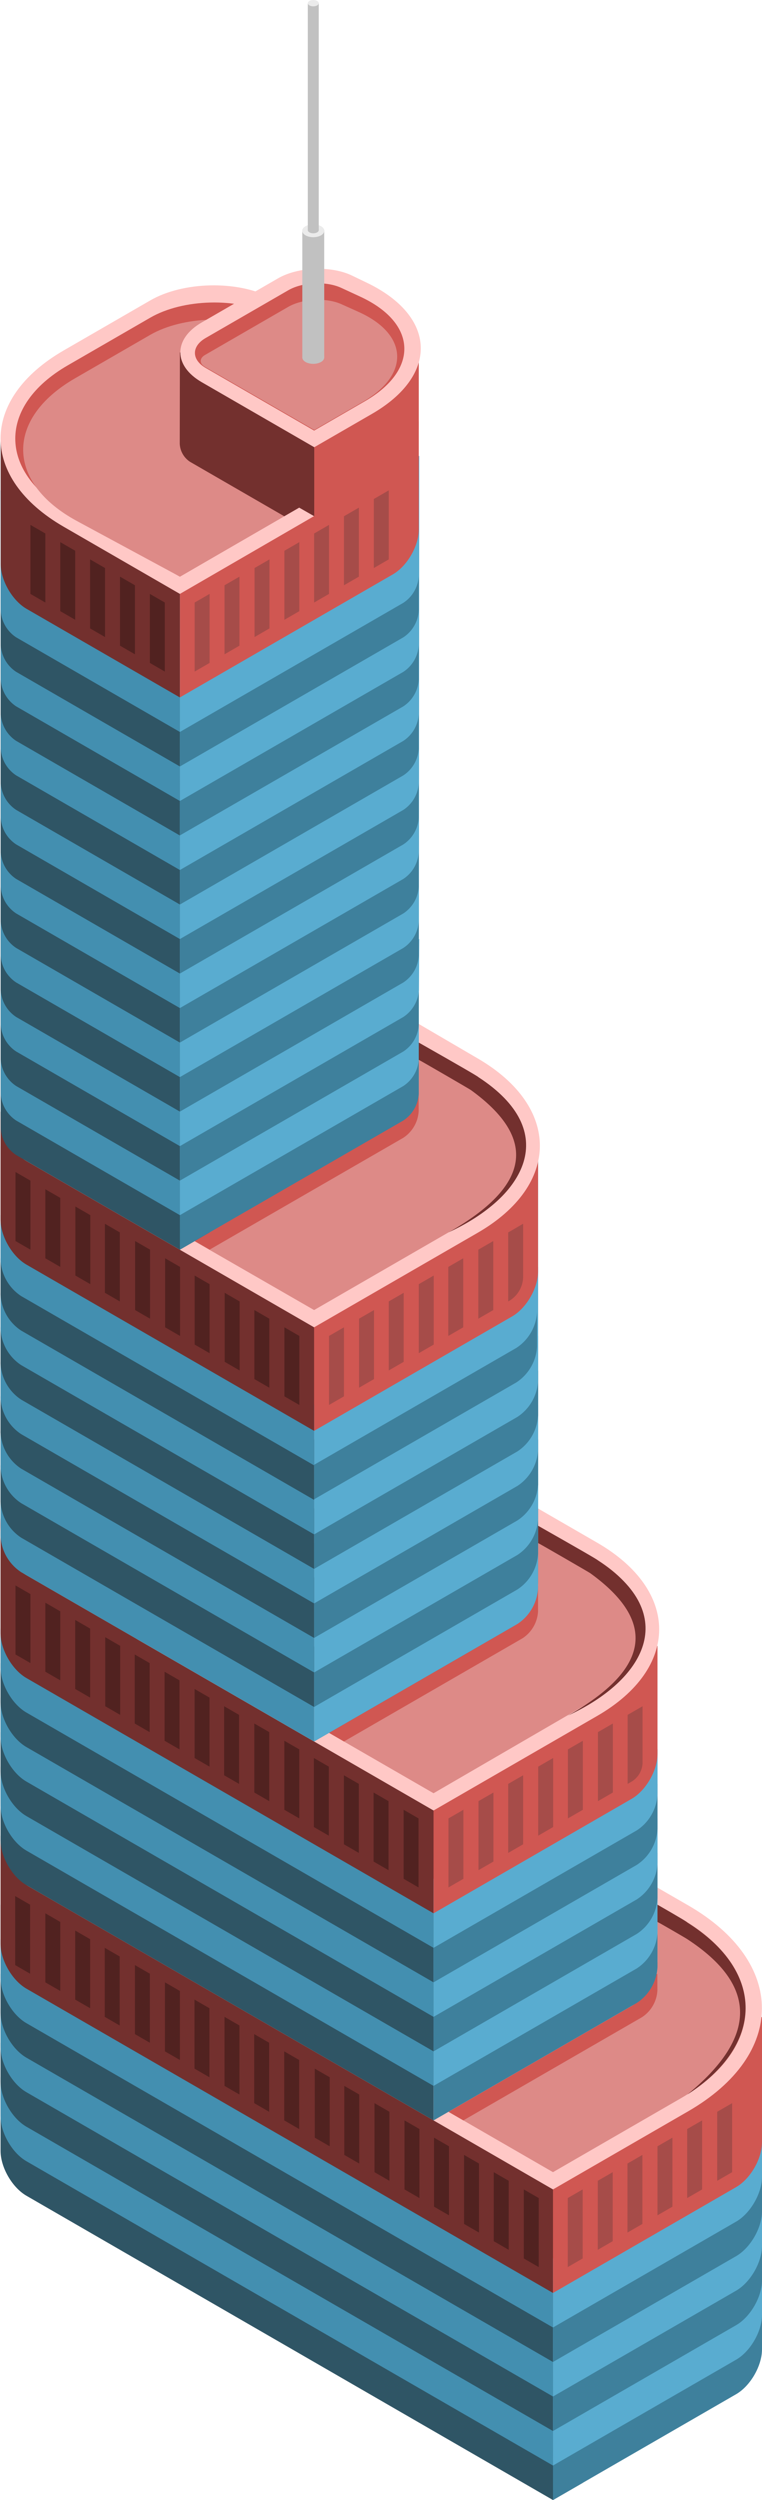 <svg id="Layer_1" data-name="Layer 1" xmlns="http://www.w3.org/2000/svg" viewBox="0 0 255.192 836.433">
  <defs>
    <style>
      .curtain-L-prim-dark {
        fill: #2f5565;
      }

      .curtain-R-prim-dark {
        fill: #3e809c;
      }

      .curtain-L-prim-light {
        fill: #438fb0;
      }

      .curtain-R-prim-light {
        fill: #59acd0;
      }

      .exterior-L-prim {
        fill: #73302e;
      }

      .exterior-R-prim {
        fill: #d05752;
      }

      .top-light {
        fill: #ffc8c6;
      }

      .top-prim {
        fill: #dd8a87;
      }

      .cls-1 {
        fill: #e8e8e8;
      }

      .exterior-R-dark {
        fill: #a64c49;
      }

      .exterior-L-dark {
        fill: #512220;
      }

      .cls-2 {
        fill: #b9b9b9;
      }

      .cls-3 {
        fill: #c1c1c1;
      }

      .cls-4 {
        fill: #ebebeb;
      }
    </style>
  </defs>
  <title>Artboard 3</title>
  <g id="root">
    <path id="Body_-_Left" data-name="Body - Left" class="curtain-L-prim-dark" d="M8.852,734.624,185.192,836.433l10-5.773V738.284l-10,5.773L.192,637.248v82.376C.192,725.143,4.072,731.864,8.852,734.624Z"/>
    <path id="Body_-_Right" data-name="Body - Right" class="curtain-R-prim-dark" d="M185.192,726.737l70-40.415V786.019c0,5.519-3.881,12.24-8.66,15l-61.34,35.414Z"/>
    <path id="body-mechanicalfloor-left" class="curtain-L-prim-light" d="M.192,694.983l185,106.81v23.094L8.852,723.077c-4.78-2.76-8.66-9.481-8.66-15Z"/>
    <path id="body-mechanicalfloor-left-2" data-name="body-mechanicalfloor-left" class="curtain-L-prim-dark" d="M.192,683.436l185,106.809v23.094L8.852,711.53c-4.78-2.76-8.66-9.481-8.66-15Z"/>
    <path id="body-mechanicalfloor-left-3" data-name="body-mechanicalfloor-left" class="curtain-L-prim-light" d="M.192,671.889l185,106.809V801.792L8.852,699.983c-4.78-2.76-8.66-9.481-8.66-15Z"/>
    <path id="body-mechanicalfloor-left-4" data-name="body-mechanicalfloor-left" class="curtain-L-prim-dark" d="M.192,660.342l185,106.809V790.245L8.852,688.436c-4.78-2.76-8.66-9.481-8.66-15Z"/>
    <path id="body-mechanicalfloor-right" class="curtain-R-prim-light" d="M255.192,761.378l-70,40.414v23.094l61.34-35.414c4.779-2.76,8.66-9.481,8.66-15Z"/>
    <path id="body-mechanicalfloor-left-5" data-name="body-mechanicalfloor-left" class="curtain-L-prim-light" d="M.192,648.795l185,106.809v23.094L8.852,676.889c-4.78-2.76-8.66-9.481-8.66-15Z"/>
    <path id="body-mechanicalfloor-right-2" data-name="body-mechanicalfloor-right" class="curtain-R-prim-dark" d="M255.192,749.831l-70,40.414v23.094l61.34-35.414c4.779-2.76,8.66-9.481,8.66-15Z"/>
    <path id="body-mechanicalfloor-left-6" data-name="body-mechanicalfloor-left" class="exterior-L-prim" d="M185.192,767.151l5-2.886v-46.188l-5,2.886L.192,614.154v36.188c0,5.519,3.88,12.24,8.66,15Z"/>
    <path id="body-mechanicalfloor-right-3" data-name="body-mechanicalfloor-right" class="curtain-R-prim-light" d="M255.192,738.284l-70,40.414V801.792l61.34-35.414c4.779-2.76,8.66-9.481,8.66-15Z"/>
    <path id="body-mechanicalfloor-right-4" data-name="body-mechanicalfloor-right" class="curtain-R-prim-dark" d="M255.192,726.737l-70,40.414V790.245l61.34-35.414c4.779-2.76,8.66-9.481,8.66-15Z"/>
    <path id="body-mechanicalfloor-right-5" data-name="body-mechanicalfloor-right" class="curtain-R-prim-light" d="M255.192,715.19l-70,40.414v23.094l61.34-35.414c4.779-2.76,8.66-9.481,8.66-15Z"/>
    <path id="body-mechanicalfloor-right-6" data-name="body-mechanicalfloor-right" class="exterior-R-prim" d="M255.192,674.775l-70,40.415v51.961l61.34-35.414c4.779-2.76,8.66-9.481,8.66-15Z"/>
    <path id="body-top" class="top-light" d="M185.192,732.51l45.244-26.121c32.98-19.041,32.968-49.938-.027-68.954L104.859,565.079,9.711,620.188c-5.254,3.042-5.25,7.977.007,11.013Z"/>
    <path id="body-top-inner" class="top-prim" d="M185.192,726.737,228.23,701.889c28.679-16.558,28.668-43.424-.024-59.959L99.859,567.966,5.192,622.814Z"/>
    <path id="Body_-_Left-2" data-name="Body - Left" class="curtain-L-prim-dark" d="M.192,615.701v-105.47l145,83.715,10-5.773v115.47l-10,5.773L8.852,630.701C4.072,627.941.192,621.22.192,615.701Z"/>
    <path id="body-mechanicalfloor-right-7" data-name="body-mechanicalfloor-right" class="exterior-R-prim" d="M155.166,709.416l-5-2.886v-5.774l69.971-40.414.026,5.547a11.417,11.417,0,0,1-5.168,8.999Z"/>
    <path id="Body_-_Right-2" data-name="Body - Right" class="cls-1" d="M145.192,709.416V605.493l75-43.301V656.115c0,5.519-3.881,12.241-8.66,15Z"/>
    <path id="body-mechanicalfloor-right-8" data-name="body-mechanicalfloor-right" class="curtain-R-prim-dark" d="M145.192,709.416V628.587l75-43.301V658.115a15.321,15.321,0,0,1-6.928,12Z"/>
    <path id="body-mechanicalfloor-right-9" data-name="body-mechanicalfloor-right" class="curtain-R-prim-light" d="M145.192,697.869v-23.094l75-43.301V646.568a15.323,15.323,0,0,1-6.928,12Z"/>
    <path id="body-mechanicalfloor-right-10" data-name="body-mechanicalfloor-right" class="curtain-R-prim-dark" d="M145.192,686.322v-23.094l75-43.301V635.021a15.323,15.323,0,0,1-6.928,12Z"/>
    <path id="body-mechanicalfloor-left-7" data-name="body-mechanicalfloor-left" class="curtain-L-prim-light" d="M.192,591.06l145,83.715v23.094L8.852,619.154c-4.78-2.76-8.66-9.481-8.66-15Z"/>
    <path id="body-mechanicalfloor-left-8" data-name="body-mechanicalfloor-left" class="curtain-L-prim-dark" d="M.192,579.513l145,83.715v23.094L8.852,607.607c-4.78-2.76-8.66-9.481-8.66-15Z"/>
    <path id="body-mechanicalfloor-left-9" data-name="body-mechanicalfloor-left" class="curtain-L-prim-light" d="M.192,567.966l145,83.715v23.094L8.852,596.06c-4.78-2.76-8.66-9.481-8.66-15Z"/>
    <path id="body-mechanicalfloor-left-10" data-name="body-mechanicalfloor-left" class="curtain-L-prim-dark" d="M.192,556.419l145,83.715v23.094L8.852,584.513c-4.78-2.76-8.66-9.481-8.66-15Z"/>
    <path id="body-mechanicalfloor-left-11" data-name="body-mechanicalfloor-left" class="curtain-L-prim-light" d="M.192,544.872l145,83.715v23.094L8.852,572.966c-4.78-2.76-8.66-9.481-8.66-15Z"/>
    <path id="body-mechanicalfloor-left-12" data-name="body-mechanicalfloor-left" class="exterior-L-prim" d="M.192,510.231l145,83.715,5-2.886V637.248l-5,2.886L8.852,561.419c-4.78-2.76-8.66-9.481-8.66-15Z"/>
    <path id="body-mechanicalfloor-right-11" data-name="body-mechanicalfloor-right" class="curtain-R-prim-light" d="M145.192,674.775V651.681l75-43.301v15.094a15.323,15.323,0,0,1-6.928,12Z"/>
    <path id="body-mechanicalfloor-right-12" data-name="body-mechanicalfloor-right" class="curtain-R-prim-dark" d="M145.192,663.228V640.134l75-43.301v15.094a15.32,15.32,0,0,1-6.928,12Z"/>
    <path id="body-top-2" data-name="body-top" class="top-light" d="M145.192,605.493,13.967,529.731c-18.641-10.763-18.62-28.201.047-38.919l41.178-23.641,165,95.021Z"/>
    <path id="body-mechanicalfloor-right-13" data-name="body-mechanicalfloor-right" class="curtain-R-prim-light" d="M145.192,651.681V628.587l75-43.301V600.38a15.322,15.322,0,0,1-6.928,12Z"/>
    <path id="body-mechanicalfloor-right-14" data-name="body-mechanicalfloor-right" class="exterior-R-prim" d="M220.192,550.645l-75,43.301v46.188l66.34-38.301c4.779-2.759,8.66-9.481,8.66-15Z"/>
    <path id="Path" class="exterior-R-dark" d="M150.192,608.38l5-2.887v23.094l-5,2.887Z"/>
    <path id="Path-2" data-name="Path" class="exterior-R-dark" d="M190.137,735.397l5-2.887v23.094l-5,2.887Z"/>
    <path id="Path-3" data-name="Path" class="exterior-L-dark" d="M140.171,608.38l-5-2.887v23.094l5,2.887Z"/>
    <path id="Path-4" data-name="Path" class="exterior-L-dark" d="M180.415,735.397l-5-2.887v23.094l5,2.887Z"/>
    <path id="Path-5" data-name="Path" class="exterior-L-dark" d="M100.192,689.209l-5-2.887v23.094l5,2.887Z"/>
    <path id="Path-6" data-name="Path" class="exterior-L-dark" d="M120.171,596.833l-5-2.887V617.04l5,2.887Z"/>
    <path id="Path-7" data-name="Path" class="exterior-L-dark" d="M160.415,723.85l-5-2.887v23.094l5,2.887Z"/>
    <path id="Path-8" data-name="Path" class="exterior-L-dark" d="M80.192,677.662l-5-2.887v23.094l5,2.887Z"/>
    <path id="Path-9" data-name="Path" class="exterior-L-dark" d="M100.226,585.286l-5-2.887v23.094l5,2.887Z"/>
    <path id="Path-10" data-name="Path" class="exterior-L-dark" d="M140.47,712.303l-5-2.887V732.51l5,2.887Z"/>
    <path id="Path-11" data-name="Path" class="exterior-L-dark" d="M60.247,666.115l-5-2.887v23.094l5,2.887Z"/>
    <path id="Path-12" data-name="Path" class="exterior-L-dark" d="M70.171,567.966l-5-2.887v23.094l5,2.887Z"/>
    <path id="Path-13" data-name="Path" class="exterior-L-dark" d="M110.415,694.983l-5-2.887V715.19l5,2.887Z"/>
    <path id="Path-14" data-name="Path" class="exterior-L-dark" d="M30.192,648.795l-5-2.887v23.094l5,2.887Z"/>
    <path id="Path-15" data-name="Path" class="exterior-L-dark" d="M40.247,550.645l-5-2.887v23.094l5,2.887Z"/>
    <path id="Path-16" data-name="Path" class="exterior-R-dark" d="M170.192,596.833l5-2.887V617.04l-5,2.887Z"/>
    <path id="Path-17" data-name="Path" class="exterior-R-dark" d="M210.137,723.85l5-2.887v23.094l-5,2.887Z"/>
    <path id="Path-18" data-name="Path" class="exterior-R-dark" d="M190.192,585.286l5-2.887v23.094l-5,2.887Z"/>
    <path id="Path-19" data-name="Path" class="exterior-R-dark" d="M230.137,712.303l5-2.887V732.51l-5,2.887Z"/>
    <path id="Path-20" data-name="Path" class="exterior-R-dark" d="M160.247,602.607l5-2.887v23.094l-5,2.887Z"/>
    <path id="Path-21" data-name="Path" class="exterior-R-dark" d="M200.192,729.624l5-2.887V749.831l-5,2.887Z"/>
    <path id="Path-22" data-name="Path" class="exterior-L-dark" d="M130.116,602.607l-5-2.887v23.094l5,2.887Z"/>
    <path id="Path-23" data-name="Path" class="exterior-L-dark" d="M170.36,729.624l-5-2.887V749.831l5,2.887Z"/>
    <path id="Path-24" data-name="Path" class="exterior-L-dark" d="M90.137,683.436l-5-2.887v23.094l5,2.887Z"/>
    <path id="Path-25" data-name="Path" class="exterior-L-dark" d="M110.116,591.06l-5-2.887v23.094l5,2.887Z"/>
    <path id="Path-26" data-name="Path" class="exterior-L-dark" d="M150.36,718.077l-5-2.887V738.284l5,2.887Z"/>
    <path id="Path-27" data-name="Path" class="exterior-L-dark" d="M70.137,671.889l-5-2.887v23.094l5,2.887Z"/>
    <path id="Path-28" data-name="Path" class="exterior-L-dark" d="M80.062,573.739l-5-2.887v23.094l5,2.887Z"/>
    <path id="Path-29" data-name="Path" class="exterior-L-dark" d="M120.305,700.756l-5-2.887v23.094l5,2.887Z"/>
    <path id="Path-30" data-name="Path" class="exterior-L-dark" d="M40.082,654.568l-5-2.887v23.094l5,2.887Z"/>
    <path id="Path-31" data-name="Path" class="exterior-L-dark" d="M10.082,637.248l-5-2.887v23.094l5,2.887Z"/>
    <path id="Path-32" data-name="Path" class="exterior-L-dark" d="M50.117,556.419l-5-2.887v23.094l5,2.887Z"/>
    <path id="Path-33" data-name="Path" class="exterior-L-dark" d="M20.192,539.098l-5-2.887V559.305l5,2.887Z"/>
    <path id="Path-34" data-name="Path" class="exterior-L-dark" d="M10.192,533.325l-5-2.887v23.094l5,2.887Z"/>
    <path id="Path-35" data-name="Path" class="exterior-L-dark" d="M90.171,579.513l-5-2.887V599.72l5,2.887Z"/>
    <path id="Path-36" data-name="Path" class="exterior-L-dark" d="M130.415,706.53l-5-2.887v23.094l5,2.887Z"/>
    <path id="Path-37" data-name="Path" class="exterior-L-dark" d="M50.192,660.342l-5-2.887v23.094l5,2.887Z"/>
    <path id="Path-38" data-name="Path" class="exterior-L-dark" d="M20.192,643.021l-5-2.887v23.094l5,2.887Z"/>
    <path id="Path-39" data-name="Path" class="exterior-L-dark" d="M60.117,562.192l-5-2.887v23.094l5,2.887Z"/>
    <path id="Path-40" data-name="Path" class="exterior-L-dark" d="M30.192,544.872l-5-2.887v23.094l5,2.887Z"/>
    <path id="Path-41" data-name="Path" class="exterior-R-dark" d="M180.247,591.06l5-2.887v23.094l-5,2.887Z"/>
    <path id="Path-42" data-name="Path" class="exterior-R-dark" d="M220.192,718.077l5-2.887V738.284l-5,2.887Z"/>
    <path id="Path-43" data-name="Path" class="exterior-R-dark" d="M200.247,579.513l5-2.887V599.72l-5,2.887Z"/>
    <path id="Path-44" data-name="Path" class="exterior-R-dark" d="M240.192,706.53l5-2.887v23.094l-5,2.887Z"/>
    <path id="body-top-3" data-name="body-top" class="top-light" d="M145.192,605.735l54.771-31.622c27.722-16.005,27.722-41.994,0-58l-57.271-33.065L46.352,538.67c-4.779,2.759-4.779,7.24,0,10Z"/>
    <path id="body-top-inner-2" data-name="body-top-inner" class="top-prim" d="M145.192,599.961l53.352-30.984c22.909-13.304,22.865-34.831-.097-48.042l-53.728-30.912-95,54.849Z"/>
    <path id="Path-45" data-name="Path" class="exterior-L-prim" d="M197.692,526.349c.063-.028-16.678-9.715-17.5-10.103v-5.774q20.113,11.376,20,11.547c28.063,18.241,15.688,40.116-10,51.962Q231.38,550.697,197.692,526.349Z"/>
    <path id="Path-46" data-name="Path" class="exterior-R-dark" d="M210.192,573.739l5-2.887v19.094a7.659,7.659,0,0,1-3.464,6l-1.536.887Z"/>
    <path id="body-mechanicalfloor-right-15" data-name="body-mechanicalfloor-right" class="exterior-R-prim" d="M115.192,582.641l-5-2.887v-8.66l70-40.415v8.434a11.491,11.491,0,0,1-5.196,9Z"/>
    <path id="Path-47" data-name="Path" class="exterior-L-prim" d="M230.192,648.795c.062-.028-9.178-5.385-10-5.774v-5.773q10.062,5.769,9.949,5.939c26.613,16.705,25.488,41.205.051,57.569Q265.504,671.892,230.192,648.795Z"/>
    <path id="body-mechanicalfloor-right-16" data-name="body-mechanicalfloor-right" class="curtain-R-prim-dark" d="M105.192,548v-23.094l75-43.302V496.699a15.323,15.323,0,0,1-6.928,12Z"/>
    <path id="Body_-_Right-3" data-name="Body - Right" class="curtain-R-prim-dark" d="M105.192,582.641V426.756l75-43.301V529.34c0,5.519-3.881,12.24-8.66,15Z"/>
    <path id="body-mechanicalfloor-right-17" data-name="body-mechanicalfloor-right" class="curtain-R-prim-light" d="M105.192,582.641l-10-5.774V461.397l10,5.774,75-43.302v107.47a15.32,15.32,0,0,1-6.928,12Z"/>
    <path id="body-mechanicalfloor-right-18" data-name="body-mechanicalfloor-right" class="curtain-R-prim-dark" d="M105.192,524.906v-23.094l75-43.302V473.605a15.323,15.323,0,0,1-6.928,12Z"/>
    <path id="body-mechanicalfloor-right-19" data-name="body-mechanicalfloor-right" class="curtain-R-prim-dark" d="M105.192,571.094V548l75-43.302V519.792a15.32,15.32,0,0,1-6.928,12Z"/>
    <path id="body-mechanicalfloor-right-20" data-name="body-mechanicalfloor-right" class="curtain-R-prim-light" d="M105.192,559.547v-23.094l75-43.302V508.246a15.323,15.323,0,0,1-6.928,12Z"/>
    <path id="body-mechanicalfloor-right-21" data-name="body-mechanicalfloor-right" class="curtain-R-prim-dark" d="M105.192,548v-23.094l75-43.302V496.699a15.323,15.323,0,0,1-6.928,12Z"/>
    <path id="body-mechanicalfloor-right-22" data-name="body-mechanicalfloor-right" class="curtain-R-prim-light" d="M105.192,536.453v-23.094l75-43.302V485.152a15.323,15.323,0,0,1-6.928,12Z"/>
    <path id="body-mechanicalfloor-right-23" data-name="body-mechanicalfloor-right" class="curtain-R-prim-dark" d="M105.192,524.906v-23.094l75-43.302V473.605a15.323,15.323,0,0,1-6.928,12Z"/>
    <path id="body-mechanicalfloor-right-24" data-name="body-mechanicalfloor-right" class="curtain-R-prim-light" d="M105.192,513.359v-23.094l75-43.302V462.058a15.323,15.323,0,0,1-6.928,12Z"/>
    <path id="body-mechanicalfloor-right-25" data-name="body-mechanicalfloor-right" class="curtain-R-prim-dark" d="M104.859,501.812v-23.094l75-43.302V450.511a15.324,15.324,0,0,1-6.929,12Z"/>
    <path id="body-mechanicalfloor-left-13" data-name="body-mechanicalfloor-left" class="curtain-L-prim-dark" d="M105.192,548v-17.321l-105-60.622v9.321a15.323,15.323,0,0,0,6.928,12Z"/>
    <path id="body-mechanicalfloor-right-26" data-name="body-mechanicalfloor-right" class="curtain-R-prim-light" d="M104.859,490.265v-23.094l75-43.302V438.964a15.324,15.324,0,0,1-6.929,12Z"/>
    <path id="Body_Left" data-name="Body Left" class="cls-2" d="M105.192,444.077V582.641L8.852,527.019c-4.779-2.76-8.66-9.481-8.66-15V383.455Z"/>
    <path id="body-mechanicalfloor-left-14" data-name="body-mechanicalfloor-left" class="curtain-L-prim-light" d="M105.192,582.641v-115.47l-105-60.622v107.47a15.323,15.323,0,0,0,6.928,12Z"/>
    <path id="body-mechanicalfloor-right-27" data-name="body-mechanicalfloor-right" class="exterior-R-prim" d="M105.192,478.718l-5-2.887V429.643l80-46.188v41.962c0,5.519-3.881,12.24-8.66,15Z"/>
    <path id="body-mechanicalfloor-left-15" data-name="body-mechanicalfloor-left" class="curtain-L-prim-dark" d="M105.192,571.094V550.887l-105-60.622V502.472a15.323,15.323,0,0,0,6.928,12Z"/>
    <path id="body-mechanicalfloor-left-16" data-name="body-mechanicalfloor-left" class="curtain-L-prim-light" d="M105.192,559.547V539.34l-105-60.622V490.925a15.323,15.323,0,0,0,6.928,12Z"/>
    <path id="body-mechanicalfloor-left-17" data-name="body-mechanicalfloor-left" class="curtain-L-prim-dark" d="M105.192,548V527.793l-105-60.622V479.378a15.323,15.323,0,0,0,6.928,12Z"/>
    <path id="body-mechanicalfloor-left-18" data-name="body-mechanicalfloor-left" class="curtain-L-prim-light" d="M105.192,536.453V516.246l-105-60.622V467.831a15.323,15.323,0,0,0,6.928,12Z"/>
    <path id="body-mechanicalfloor-left-19" data-name="body-mechanicalfloor-left" class="curtain-L-prim-dark" d="M105.192,524.906V504.699l-105-60.622V456.284a15.323,15.323,0,0,0,6.928,12Z"/>
    <path id="body-mechanicalfloor-left-20" data-name="body-mechanicalfloor-left" class="curtain-L-prim-light" d="M105.192,513.359V493.152L.192,432.53v12.207a15.323,15.323,0,0,0,6.928,12Z"/>
    <path id="body-mechanicalfloor-left-21" data-name="body-mechanicalfloor-left" class="curtain-L-prim-dark" d="M105.192,501.812V481.605l-105-60.622V433.19a15.323,15.323,0,0,0,6.928,12Z"/>
    <path id="body-mechanicalfloor-left-22" data-name="body-mechanicalfloor-left" class="curtain-L-prim-light" d="M105.192,490.265V470.058l-105-60.622v12.207a15.323,15.323,0,0,0,6.928,12Z"/>
    <path id="body-mechanicalfloor-left-23" data-name="body-mechanicalfloor-left" class="exterior-L-prim" d="M105.192,478.718V432.53l-105-60.622v36.188c0,5.519,3.881,12.24,8.66,15Z"/>
    <path id="body-top-4" data-name="body-top" class="top-light" d="M105.192,444.077l54.771-31.622c27.722-16.006,27.79-42.112.152-58.263l-55.202-32.258L8.814,378.39c-4.759,2.795-4.741,7.305.038,10.065Z"/>
    <path id="body-top-inner-3" data-name="body-top-inner" class="top-prim" d="M105.192,438.303l53.431-30.848c22.942-13.246,22.926-34.726-.037-47.937L104.859,328.607l-95,54.848Z"/>
    <path id="Body_-_Right-4" data-name="Body - Right" class="curtain-R-prim-light" d="M60.413,198.703l80-46.188-.159,209.393c-.004,5.519-3.888,12.24-8.668,15L60.247,418.096Z"/>
    <path id="Body_-_Left-3" data-name="Body - Left" class="curtain-L-prim-dark" d="M.247,373.455V146.741l60,34.641V418.096L8.907,388.455C4.127,385.695.247,378.974.247,373.455Z"/>
    <path id="body-mechanicalfloor-right-28" data-name="body-mechanicalfloor-right" class="exterior-R-prim" d="M70.192,418.096l-5-2.887v-5.773l75-43.302.026,5.548a11.416,11.416,0,0,1-5.168,8.998Z"/>
    <path id="body-mechanicalfloor-left-24" data-name="body-mechanicalfloor-left" class="curtain-L-prim-dark" d="M60.247,418.096l9.945-5.774V221.797l-10,5.773L.247,192.929V377.455a11.492,11.492,0,0,0,5.196,9Z"/>
    <path id="body-mechanicalfloor-right-29" data-name="body-mechanicalfloor-right" class="curtain-R-prim-dark" d="M65.192,415.209l-4.945,2.887L60.192,227.57l80-46.188.053,184.526a11.485,11.485,0,0,1-5.195,8.998Z"/>
    <path id="body-mechanicalfloor-left-25" data-name="body-mechanicalfloor-left" class="curtain-L-prim-light" d="M60.247,406.549v-17.321l-60-34.641V365.908a11.493,11.493,0,0,0,5.196,9Z"/>
    <path id="body-mechanicalfloor-left-26" data-name="body-mechanicalfloor-left" class="curtain-L-prim-dark" d="M60.247,395.002V377.681l-60-34.641V354.361a11.492,11.492,0,0,0,5.196,9Z"/>
    <path id="body-mechanicalfloor-right-30" data-name="body-mechanicalfloor-right" class="curtain-R-prim-light" d="M60.247,406.549V383.455l80-46.188V354.361a11.495,11.495,0,0,1-5.196,9Z"/>
    <path id="body-mechanicalfloor-right-31" data-name="body-mechanicalfloor-right" class="curtain-R-prim-dark" d="M60.247,395.002V371.908l80-46.188V342.814a11.495,11.495,0,0,1-5.196,9Z"/>
    <path id="body-mechanicalfloor-left-27" data-name="body-mechanicalfloor-left" class="curtain-L-prim-light" d="M60.247,383.455V366.134l-60-34.641V342.814a11.492,11.492,0,0,0,5.196,9Z"/>
    <path id="body-mechanicalfloor-left-28" data-name="body-mechanicalfloor-left" class="curtain-L-prim-dark" d="M60.247,371.908V354.587l-60-34.641v11.321a11.493,11.493,0,0,0,5.196,9Z"/>
    <path id="body-mechanicalfloor-right-32" data-name="body-mechanicalfloor-right" class="curtain-R-prim-light" d="M60.247,383.455V360.361l80.168-46.188-.125,17.094a11.604,11.604,0,0,1-5.239,9Z"/>
    <path id="body-mechanicalfloor-right-33" data-name="body-mechanicalfloor-right" class="curtain-R-prim-dark" d="M60.247,371.908V348.814l80-46.188V319.72a11.496,11.496,0,0,1-5.196,9Z"/>
    <path id="body-mechanicalfloor-left-29" data-name="body-mechanicalfloor-left" class="curtain-L-prim-light" d="M60.247,360.361V343.04l-60-34.641V319.72a11.493,11.493,0,0,0,5.196,9Z"/>
    <path id="body-mechanicalfloor-left-30" data-name="body-mechanicalfloor-left" class="curtain-L-prim-dark" d="M60.247,348.814V331.493l-60-34.641v11.321a11.493,11.493,0,0,0,5.196,9Z"/>
    <path id="body-mechanicalfloor-right-34" data-name="body-mechanicalfloor-right" class="curtain-R-prim-light" d="M60.247,360.361V337.267l80-46.188v17.094a11.496,11.496,0,0,1-5.196,9Z"/>
    <path id="body-mechanicalfloor-right-35" data-name="body-mechanicalfloor-right" class="curtain-R-prim-dark" d="M60.247,348.814V325.72l80-46.188v17.094a11.496,11.496,0,0,1-5.196,9Z"/>
    <path id="body-mechanicalfloor-left-31" data-name="body-mechanicalfloor-left" class="curtain-L-prim-light" d="M60.247,337.267V319.946l-60-34.641v11.321a11.493,11.493,0,0,0,5.196,9Z"/>
    <path id="body-mechanicalfloor-left-32" data-name="body-mechanicalfloor-left" class="curtain-L-prim-dark" d="M60.247,325.72V308.399l-60-34.641v11.321a11.493,11.493,0,0,0,5.196,9Z"/>
    <path id="body-mechanicalfloor-right-36" data-name="body-mechanicalfloor-right" class="curtain-R-prim-light" d="M60.247,337.267v-23.094l79.945-46.188.041,17.094a11.462,11.462,0,0,1-5.182,9Z"/>
    <path id="body-mechanicalfloor-left-33" data-name="body-mechanicalfloor-left" class="curtain-L-prim-light" d="M60.247,314.173V296.852l-60-34.641V273.532a11.492,11.492,0,0,0,5.196,9Z"/>
    <path id="body-mechanicalfloor-left-34" data-name="body-mechanicalfloor-left" class="curtain-L-prim-dark" d="M60.247,302.626V285.305l-60-34.641V261.985a11.492,11.492,0,0,0,5.196,9Z"/>
    <path id="body-mechanicalfloor-left-35" data-name="body-mechanicalfloor-left" class="curtain-L-prim-light" d="M60.247,291.079V273.758l-60-34.641V250.438a11.493,11.493,0,0,0,5.196,9Z"/>
    <path id="body-mechanicalfloor-right-37" data-name="body-mechanicalfloor-right" class="curtain-R-prim-dark" d="M60.247,325.72v-23.094l80-46.188v17.094a11.495,11.495,0,0,1-5.196,9Z"/>
    <path id="body-mechanicalfloor-left-36" data-name="body-mechanicalfloor-left" class="curtain-L-prim-dark" d="M60.247,279.532V262.211l-60-34.641V238.891a11.493,11.493,0,0,0,5.196,9Z"/>
    <path id="body-mechanicalfloor-right-38" data-name="body-mechanicalfloor-right" class="curtain-R-prim-light" d="M60.247,314.173v-23.094l80-46.188v17.094a11.495,11.495,0,0,1-5.196,9Z"/>
    <path id="body-mechanicalfloor-right-39" data-name="body-mechanicalfloor-right" class="curtain-R-prim-dark" d="M60.247,302.626V279.532l80-46.188v17.094a11.496,11.496,0,0,1-5.196,9Z"/>
    <path id="body-mechanicalfloor-right-40" data-name="body-mechanicalfloor-right" class="curtain-R-prim-light" d="M60.247,291.079V267.985l80-46.188V238.891a11.496,11.496,0,0,1-5.196,9Z"/>
    <path id="body-mechanicalfloor-left-37" data-name="body-mechanicalfloor-left" class="curtain-L-prim-light" d="M60.247,267.985V221.797l-60-34.641V227.344a11.492,11.492,0,0,0,5.196,9Z"/>
    <path id="body-mechanicalfloor-left-38" data-name="body-mechanicalfloor-left" class="curtain-L-prim-dark" d="M60.247,256.438V210.25l-60-34.641v40.188a11.493,11.493,0,0,0,5.196,9Z"/>
    <path id="body-mechanicalfloor-left-39" data-name="body-mechanicalfloor-left" class="curtain-L-prim-light" d="M60.247,244.891V198.703L.192,164.062.24,204.25a11.511,11.511,0,0,0,5.203,9Z"/>
    <path id="body-mechanicalfloor-right-41" data-name="body-mechanicalfloor-right" class="curtain-R-prim-dark" d="M60.192,279.532l.055-46.188,80-46.188V227.344a11.489,11.489,0,0,1-5.197,8.998Z"/>
    <path id="body-mechanicalfloor-left-40" data-name="body-mechanicalfloor-left" class="exterior-L-prim" d="M60.247,233.344l4.945-2.887V184.269L.247,146.741v41.962c0,5.519,3.88,12.24,8.66,15Z"/>
    <path id="body-mechanicalfloor-right-42" data-name="body-mechanicalfloor-right" class="curtain-R-prim-light" d="M60.247,267.985V221.797l80-46.188v40.188a11.496,11.496,0,0,1-5.196,9Z"/>
    <path id="body-mechanicalfloor-right-43" data-name="body-mechanicalfloor-right" class="curtain-R-prim-dark" d="M60.247,256.438V210.25l80-46.188V204.25a11.496,11.496,0,0,1-5.196,9Z"/>
    <path id="body-mechanicalfloor-right-44" data-name="body-mechanicalfloor-right" class="curtain-R-prim-light" d="M60.247,244.891V198.703l80-46.188v40.188a11.496,11.496,0,0,1-5.196,9Z"/>
    <path id="body-mechanicalfloor-right-45" data-name="body-mechanicalfloor-right" class="exterior-R-prim" d="M60.247,233.344V187.156l80-46.188v36.188c0,5.519-3.881,12.24-8.66,15Z"/>
    <path id="body-top-5" data-name="body-top" class="top-light" d="M60.247,198.703,122.512,162.64c23.402-13.555,22.909-34.664-1.101-47.11L90.666,99.592c-11.27-5.843-29.344-5.433-40.338.914l-28.986,16.735c-28.2,16.282-28.2,42.719,0,59Z"/>
    <path id="body-top-inner-4" data-name="body-top-inner" class="exterior-R-prim" d="M60.247,192.929l52.269-30.283c23.4-13.558,22.849-34.562-1.228-46.876L90.724,105.253c-11.302-5.78-29.402-5.32-40.396,1.027l-27.646,15.961c-23.421,13.522-23.421,35.478,0,49Z"/>
    <path id="body-top-inner-5" data-name="body-top-inner" class="top-prim" d="M60.247,192.929l68.298-39.455c11.947-6.903,11.648-17.557-.667-23.779L90.721,110.924c-11.33-5.724-29.454-5.218-40.448,1.129L25.127,126.571C1.707,140.093,2.014,161.5,25.812,174.344Z"/>
    <path id="body-mechanicalfloor-left-41" data-name="body-mechanicalfloor-left" class="exterior-L-prim" d="M60.247,117.874l-.049,30.641a7.646,7.646,0,0,0,3.458,6l31.536,18.207,5-2.887,5.055,2.887V143.855Z"/>
    <path id="body-mechanicalfloor-right-46" data-name="body-mechanicalfloor-right" class="exterior-R-prim" d="M105.247,172.722l26.34-15.207c4.779-2.76,8.66-9.481,8.66-15V112.1l-35,20.208Z"/>
    <path id="body-top-6" data-name="body-top" class="top-light" d="M67.567,107.874,93.122,93.12c6.692-3.864,17.778-4.281,24.741-.931l5.031,2.421c23.375,11.246,24.114,30.907,1.65,43.877L105.247,149.628l-37.68-21.754C58.008,122.355,58.008,113.393,67.567,107.874Z"/>
    <path id="body-top-inner-6" data-name="body-top-inner" class="exterior-R-prim" d="M68.864,113.091,96.544,97.11c4.78-2.76,12.727-3.12,17.737-.803l6.377,2.948c19.036,8.803,19.749,24.469,1.591,34.964l-17.045,9.852-36.34-20.98C64.085,120.331,64.085,115.85,68.864,113.091Z"/>
    <path id="body-top-inner-7" data-name="body-top-inner" class="top-prim" d="M68.656,118.761,96.532,102.667c4.779-2.76,12.748-3.165,17.782-.904l5.774,2.593c16.615,7.461,17.302,20.918,1.534,30.033l-16.375,9.466-36.59-21.096C66.745,121.656,66.744,119.864,68.656,118.761Z"/>
    <ellipse id="Ellipse" class="cls-3" cx="104.913" cy="77.242" rx="3.669" ry="2.119"/>
    <ellipse id="Ellipse-2" data-name="Ellipse" class="cls-3" cx="104.913" cy="119.611" rx="3.669" ry="2.119"/>
    <rect id="Rectangle" class="cls-3" x="101.244" y="77.242" width="7.339" height="42.37"/>
    <ellipse id="Ellipse-3" data-name="Ellipse" class="cls-4" cx="104.913" cy="77.242" rx="3.669" ry="2.119"/>
    <ellipse id="Ellipse-4" data-name="Ellipse" class="cls-3" cx="104.913" cy="76.999" rx="1.835" ry="1.059"/>
    <rect id="Rectangle-2" data-name="Rectangle" class="cls-3" x="103.079" y="1.059" width="3.669" height="75.94"/>
    <ellipse id="Ellipse-5" data-name="Ellipse" class="cls-4" cx="104.913" cy="1.059" rx="1.835" ry="1.059"/>
    <path id="Path-48" data-name="Path" class="exterior-R-dark" d="M110.192,446.964l5-2.887v23.094l-5,2.886Z"/>
    <path id="Path-49" data-name="Path" class="exterior-L-dark" d="M100.247,446.964l-5-2.887v23.094l5,2.886Z"/>
    <path id="Path-50" data-name="Path" class="exterior-R-dark" d="M65.192,201.59l5-2.887v23.094l-5,2.887Z"/>
    <path id="Path-51" data-name="Path" class="exterior-L-dark" d="M55.192,201.59l-5-2.887v23.094l5,2.887Z"/>
    <path id="Path-52" data-name="Path" class="exterior-R-dark" d="M85.247,190.043l5-2.887V210.25l-5,2.887Z"/>
    <path id="Path-53" data-name="Path" class="exterior-L-dark" d="M35.171,190.043l-5-2.887V210.25l5,2.887Z"/>
    <path id="Path-54" data-name="Path" class="exterior-R-dark" d="M105.192,178.496l5-2.887v23.094l-5,2.887Z"/>
    <path id="Path-55" data-name="Path" class="exterior-L-dark" d="M15.192,178.496l-5-2.887v23.094l5,2.887Z"/>
    <path id="Path-56" data-name="Path" class="exterior-R-dark" d="M75.192,195.816l5-2.887v23.094l-5,2.887Z"/>
    <path id="Path-57" data-name="Path" class="exterior-L-dark" d="M45.192,195.816l-5-2.887v23.094l5,2.887Z"/>
    <path id="Path-58" data-name="Path" class="exterior-R-dark" d="M95.247,184.269l5-2.887v23.094l-5,2.887Z"/>
    <path id="Path-59" data-name="Path" class="exterior-L-dark" d="M25.192,184.269l-5-2.887v23.094l5,2.887Z"/>
    <path id="Path-60" data-name="Path" class="exterior-R-dark" d="M115.192,172.722l5-2.887v23.094l-5,2.887Z"/>
    <path id="Path-61" data-name="Path" class="exterior-R-dark" d="M125.192,166.949l5-2.887v23.094l-5,2.887Z"/>
    <path id="Path-62" data-name="Path" class="exterior-R-dark" d="M130.192,435.417l5-2.887v23.094l-5,2.886Z"/>
    <path id="Path-63" data-name="Path" class="exterior-L-dark" d="M80.247,435.417l-5-2.887v23.094l5,2.886Z"/>
    <path id="Path-64" data-name="Path" class="exterior-R-dark" d="M150.137,423.869l5-2.886v23.094l-5,2.886Z"/>
    <path id="Path-65" data-name="Path" class="exterior-L-dark" d="M60.302,423.869l-5-2.886v23.094l5,2.886Z"/>
    <path id="Path-66" data-name="Path" class="exterior-L-dark" d="M30.247,406.549l-5-2.887v23.094l5,2.887Z"/>
    <path id="Path-67" data-name="Path" class="exterior-R-dark" d="M170.192,412.323c.094-.003,5.031-2.94,5-2.887V427.53a9.577,9.577,0,0,1-4.33,7.5l-.67.386Z"/>
    <path id="Path-68" data-name="Path" class="exterior-R-dark" d="M120.247,441.19l5-2.887v23.094l-5,2.887Z"/>
    <path id="Path-69" data-name="Path" class="exterior-L-dark" d="M90.192,441.19l-5-2.887v23.094l5,2.887Z"/>
    <path id="Path-70" data-name="Path" class="exterior-R-dark" d="M140.247,429.643l5-2.887V449.85l-5,2.887Z"/>
    <path id="Path-71" data-name="Path" class="exterior-L-dark" d="M70.192,429.643l-5-2.887V449.85l5,2.887Z"/>
    <path id="Path-72" data-name="Path" class="exterior-L-dark" d="M40.137,412.323l-5-2.887V432.53l5,2.886Z"/>
    <path id="Path-73" data-name="Path" class="exterior-L-dark" d="M10.192,395.002l-5-2.887v23.094l5,2.887Z"/>
    <path id="Path-74" data-name="Path" class="exterior-R-dark" d="M160.192,418.096l5-2.887v23.094l-5,2.887Z"/>
    <path id="Path-75" data-name="Path" class="exterior-L-dark" d="M50.247,418.096l-5-2.887v23.094l5,2.887Z"/>
    <path id="Path-76" data-name="Path" class="exterior-L-dark" d="M20.192,400.775l-5-2.886v23.094l5,2.886Z"/>
    <path id="Path-77" data-name="Path" class="exterior-L-prim" d="M157.692,364.691c.063-.028-16.624-9.715-17.445-10.104V348.814q20.058,11.376,19.945,11.547c28.063,18.24,15.688,40.115-10,51.961Q191.38,389.039,157.692,364.691Z"/>
  </g>
</svg>
